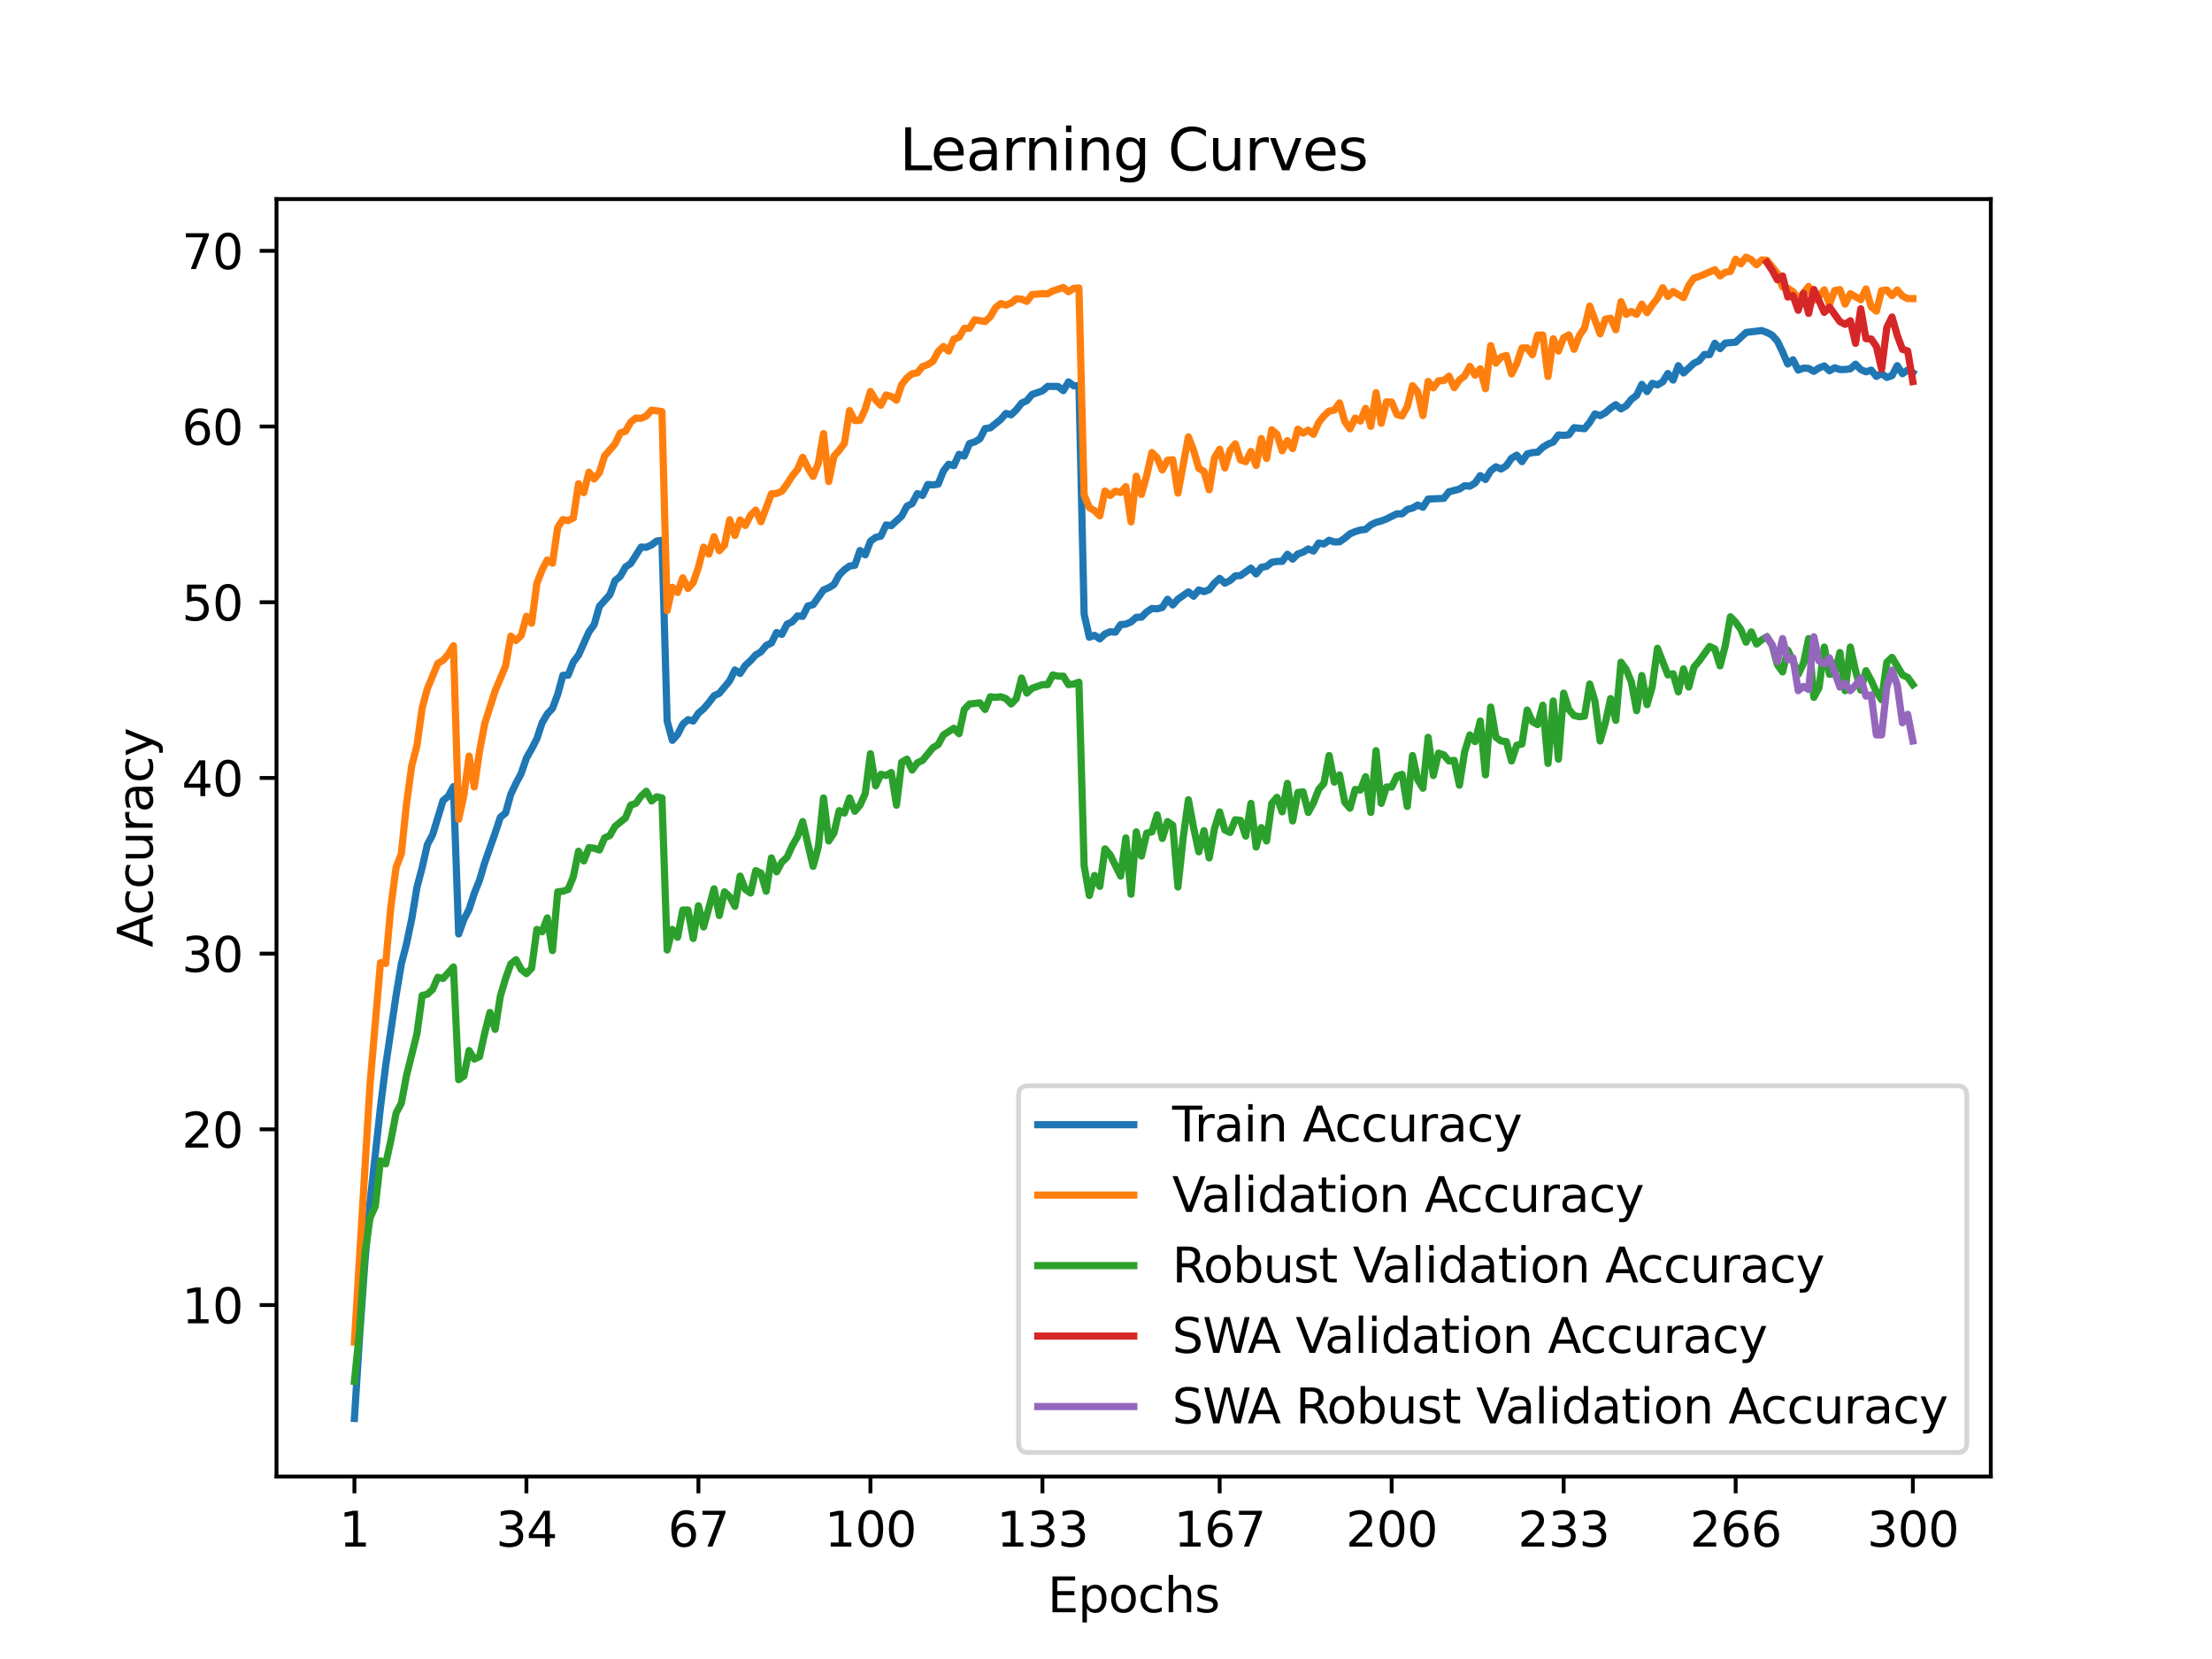 <?xml version="1.0" encoding="utf-8" standalone="no"?>
<!DOCTYPE svg PUBLIC "-//W3C//DTD SVG 1.1//EN"
  "http://www.w3.org/Graphics/SVG/1.1/DTD/svg11.dtd">
<svg xmlns:xlink="http://www.w3.org/1999/xlink" width="460.8pt" height="345.6pt" viewBox="0 0 460.8 345.6" xmlns="http://www.w3.org/2000/svg" version="1.1">
 <defs>
  <style type="text/css">*{stroke-linejoin: round; stroke-linecap: butt}</style>
 </defs>
 <g id="figure_1">
  <g id="patch_1">
   <path d="M 0 345.6 
L 460.8 345.6 
L 460.8 0 
L 0 0 
z
" style="fill: #ffffff"/>
  </g>
  <g id="axes_1">
   <g id="patch_2">
    <path d="M 57.6 307.584 
L 414.72 307.584 
L 414.72 41.472 
L 57.6 41.472 
z
" style="fill: #ffffff"/>
   </g>
   <g id="matplotlib.axis_1">
    <g id="xtick_1">
     <g id="line2d_1">
      <defs>
       <path id="m20c3980407" d="M 0 0 
L 0 3.5 
" style="stroke: #000000; stroke-width: 0.8"/>
      </defs>
      <g>
       <use xlink:href="#m20c3980407" x="73.833" y="307.584" style="stroke: #000000; stroke-width: 0.8"/>
      </g>
     </g>
     <g id="text_1">
      <!-- 1 -->
      <g transform="translate(70.651 322.182) scale(0.1 -0.1)">
       <defs>
        <path id="DejaVuSans-31" d="M 794 531 
L 1825 531 
L 1825 4091 
L 703 3866 
L 703 4441 
L 1819 4666 
L 2450 4666 
L 2450 531 
L 3481 531 
L 3481 0 
L 794 0 
L 794 531 
z
" transform="scale(0.016)"/>
       </defs>
       <use xlink:href="#DejaVuSans-31"/>
      </g>
     </g>
    </g>
    <g id="xtick_2">
     <g id="line2d_2">
      <g>
       <use xlink:href="#m20c3980407" x="109.664" y="307.584" style="stroke: #000000; stroke-width: 0.8"/>
      </g>
     </g>
     <g id="text_2">
      <!-- 34 -->
      <g transform="translate(103.302 322.182) scale(0.1 -0.1)">
       <defs>
        <path id="DejaVuSans-33" d="M 2597 2516 
Q 3050 2419 3304 2112 
Q 3559 1806 3559 1356 
Q 3559 666 3084 287 
Q 2609 -91 1734 -91 
Q 1441 -91 1130 -33 
Q 819 25 488 141 
L 488 750 
Q 750 597 1062 519 
Q 1375 441 1716 441 
Q 2309 441 2620 675 
Q 2931 909 2931 1356 
Q 2931 1769 2642 2001 
Q 2353 2234 1838 2234 
L 1294 2234 
L 1294 2753 
L 1863 2753 
Q 2328 2753 2575 2939 
Q 2822 3125 2822 3475 
Q 2822 3834 2567 4026 
Q 2313 4219 1838 4219 
Q 1578 4219 1281 4162 
Q 984 4106 628 3988 
L 628 4550 
Q 988 4650 1302 4700 
Q 1616 4750 1894 4750 
Q 2613 4750 3031 4423 
Q 3450 4097 3450 3541 
Q 3450 3153 3228 2886 
Q 3006 2619 2597 2516 
z
" transform="scale(0.016)"/>
        <path id="DejaVuSans-34" d="M 2419 4116 
L 825 1625 
L 2419 1625 
L 2419 4116 
z
M 2253 4666 
L 3047 4666 
L 3047 1625 
L 3713 1625 
L 3713 1100 
L 3047 1100 
L 3047 0 
L 2419 0 
L 2419 1100 
L 313 1100 
L 313 1709 
L 2253 4666 
z
" transform="scale(0.016)"/>
       </defs>
       <use xlink:href="#DejaVuSans-33"/>
       <use xlink:href="#DejaVuSans-34" x="63.623"/>
      </g>
     </g>
    </g>
    <g id="xtick_3">
     <g id="line2d_3">
      <g>
       <use xlink:href="#m20c3980407" x="145.496" y="307.584" style="stroke: #000000; stroke-width: 0.8"/>
      </g>
     </g>
     <g id="text_3">
      <!-- 67 -->
      <g transform="translate(139.133 322.182) scale(0.1 -0.1)">
       <defs>
        <path id="DejaVuSans-36" d="M 2113 2584 
Q 1688 2584 1439 2293 
Q 1191 2003 1191 1497 
Q 1191 994 1439 701 
Q 1688 409 2113 409 
Q 2538 409 2786 701 
Q 3034 994 3034 1497 
Q 3034 2003 2786 2293 
Q 2538 2584 2113 2584 
z
M 3366 4563 
L 3366 3988 
Q 3128 4100 2886 4159 
Q 2644 4219 2406 4219 
Q 1781 4219 1451 3797 
Q 1122 3375 1075 2522 
Q 1259 2794 1537 2939 
Q 1816 3084 2150 3084 
Q 2853 3084 3261 2657 
Q 3669 2231 3669 1497 
Q 3669 778 3244 343 
Q 2819 -91 2113 -91 
Q 1303 -91 875 529 
Q 447 1150 447 2328 
Q 447 3434 972 4092 
Q 1497 4750 2381 4750 
Q 2619 4750 2861 4703 
Q 3103 4656 3366 4563 
z
" transform="scale(0.016)"/>
        <path id="DejaVuSans-37" d="M 525 4666 
L 3525 4666 
L 3525 4397 
L 1831 0 
L 1172 0 
L 2766 4134 
L 525 4134 
L 525 4666 
z
" transform="scale(0.016)"/>
       </defs>
       <use xlink:href="#DejaVuSans-36"/>
       <use xlink:href="#DejaVuSans-37" x="63.623"/>
      </g>
     </g>
    </g>
    <g id="xtick_4">
     <g id="line2d_4">
      <g>
       <use xlink:href="#m20c3980407" x="181.327" y="307.584" style="stroke: #000000; stroke-width: 0.8"/>
      </g>
     </g>
     <g id="text_4">
      <!-- 100 -->
      <g transform="translate(171.783 322.182) scale(0.1 -0.1)">
       <defs>
        <path id="DejaVuSans-30" d="M 2034 4250 
Q 1547 4250 1301 3770 
Q 1056 3291 1056 2328 
Q 1056 1369 1301 889 
Q 1547 409 2034 409 
Q 2525 409 2770 889 
Q 3016 1369 3016 2328 
Q 3016 3291 2770 3770 
Q 2525 4250 2034 4250 
z
M 2034 4750 
Q 2819 4750 3233 4129 
Q 3647 3509 3647 2328 
Q 3647 1150 3233 529 
Q 2819 -91 2034 -91 
Q 1250 -91 836 529 
Q 422 1150 422 2328 
Q 422 3509 836 4129 
Q 1250 4750 2034 4750 
z
" transform="scale(0.016)"/>
       </defs>
       <use xlink:href="#DejaVuSans-31"/>
       <use xlink:href="#DejaVuSans-30" x="63.623"/>
       <use xlink:href="#DejaVuSans-30" x="127.246"/>
      </g>
     </g>
    </g>
    <g id="xtick_5">
     <g id="line2d_5">
      <g>
       <use xlink:href="#m20c3980407" x="217.158" y="307.584" style="stroke: #000000; stroke-width: 0.8"/>
      </g>
     </g>
     <g id="text_5">
      <!-- 133 -->
      <g transform="translate(207.615 322.182) scale(0.1 -0.1)">
       <use xlink:href="#DejaVuSans-31"/>
       <use xlink:href="#DejaVuSans-33" x="63.623"/>
       <use xlink:href="#DejaVuSans-33" x="127.246"/>
      </g>
     </g>
    </g>
    <g id="xtick_6">
     <g id="line2d_6">
      <g>
       <use xlink:href="#m20c3980407" x="254.076" y="307.584" style="stroke: #000000; stroke-width: 0.8"/>
      </g>
     </g>
     <g id="text_6">
      <!-- 167 -->
      <g transform="translate(244.532 322.182) scale(0.1 -0.1)">
       <use xlink:href="#DejaVuSans-31"/>
       <use xlink:href="#DejaVuSans-36" x="63.623"/>
       <use xlink:href="#DejaVuSans-37" x="127.246"/>
      </g>
     </g>
    </g>
    <g id="xtick_7">
     <g id="line2d_7">
      <g>
       <use xlink:href="#m20c3980407" x="289.907" y="307.584" style="stroke: #000000; stroke-width: 0.8"/>
      </g>
     </g>
     <g id="text_7">
      <!-- 200 -->
      <g transform="translate(280.363 322.182) scale(0.1 -0.1)">
       <defs>
        <path id="DejaVuSans-32" d="M 1228 531 
L 3431 531 
L 3431 0 
L 469 0 
L 469 531 
Q 828 903 1448 1529 
Q 2069 2156 2228 2338 
Q 2531 2678 2651 2914 
Q 2772 3150 2772 3378 
Q 2772 3750 2511 3984 
Q 2250 4219 1831 4219 
Q 1534 4219 1204 4116 
Q 875 4013 500 3803 
L 500 4441 
Q 881 4594 1212 4672 
Q 1544 4750 1819 4750 
Q 2544 4750 2975 4387 
Q 3406 4025 3406 3419 
Q 3406 3131 3298 2873 
Q 3191 2616 2906 2266 
Q 2828 2175 2409 1742 
Q 1991 1309 1228 531 
z
" transform="scale(0.016)"/>
       </defs>
       <use xlink:href="#DejaVuSans-32"/>
       <use xlink:href="#DejaVuSans-30" x="63.623"/>
       <use xlink:href="#DejaVuSans-30" x="127.246"/>
      </g>
     </g>
    </g>
    <g id="xtick_8">
     <g id="line2d_8">
      <g>
       <use xlink:href="#m20c3980407" x="325.739" y="307.584" style="stroke: #000000; stroke-width: 0.8"/>
      </g>
     </g>
     <g id="text_8">
      <!-- 233 -->
      <g transform="translate(316.195 322.182) scale(0.1 -0.1)">
       <use xlink:href="#DejaVuSans-32"/>
       <use xlink:href="#DejaVuSans-33" x="63.623"/>
       <use xlink:href="#DejaVuSans-33" x="127.246"/>
      </g>
     </g>
    </g>
    <g id="xtick_9">
     <g id="line2d_9">
      <g>
       <use xlink:href="#m20c3980407" x="361.57" y="307.584" style="stroke: #000000; stroke-width: 0.8"/>
      </g>
     </g>
     <g id="text_9">
      <!-- 266 -->
      <g transform="translate(352.026 322.182) scale(0.1 -0.1)">
       <use xlink:href="#DejaVuSans-32"/>
       <use xlink:href="#DejaVuSans-36" x="63.623"/>
       <use xlink:href="#DejaVuSans-36" x="127.246"/>
      </g>
     </g>
    </g>
    <g id="xtick_10">
     <g id="line2d_10">
      <g>
       <use xlink:href="#m20c3980407" x="398.487" y="307.584" style="stroke: #000000; stroke-width: 0.8"/>
      </g>
     </g>
     <g id="text_10">
      <!-- 300 -->
      <g transform="translate(388.944 322.182) scale(0.1 -0.1)">
       <use xlink:href="#DejaVuSans-33"/>
       <use xlink:href="#DejaVuSans-30" x="63.623"/>
       <use xlink:href="#DejaVuSans-30" x="127.246"/>
      </g>
     </g>
    </g>
    <g id="text_11">
     <!-- Epochs -->
     <g transform="translate(218.244 335.861) scale(0.1 -0.1)">
      <defs>
       <path id="DejaVuSans-45" d="M 628 4666 
L 3578 4666 
L 3578 4134 
L 1259 4134 
L 1259 2753 
L 3481 2753 
L 3481 2222 
L 1259 2222 
L 1259 531 
L 3634 531 
L 3634 0 
L 628 0 
L 628 4666 
z
" transform="scale(0.016)"/>
       <path id="DejaVuSans-70" d="M 1159 525 
L 1159 -1331 
L 581 -1331 
L 581 3500 
L 1159 3500 
L 1159 2969 
Q 1341 3281 1617 3432 
Q 1894 3584 2278 3584 
Q 2916 3584 3314 3078 
Q 3713 2572 3713 1747 
Q 3713 922 3314 415 
Q 2916 -91 2278 -91 
Q 1894 -91 1617 61 
Q 1341 213 1159 525 
z
M 3116 1747 
Q 3116 2381 2855 2742 
Q 2594 3103 2138 3103 
Q 1681 3103 1420 2742 
Q 1159 2381 1159 1747 
Q 1159 1113 1420 752 
Q 1681 391 2138 391 
Q 2594 391 2855 752 
Q 3116 1113 3116 1747 
z
" transform="scale(0.016)"/>
       <path id="DejaVuSans-6f" d="M 1959 3097 
Q 1497 3097 1228 2736 
Q 959 2375 959 1747 
Q 959 1119 1226 758 
Q 1494 397 1959 397 
Q 2419 397 2687 759 
Q 2956 1122 2956 1747 
Q 2956 2369 2687 2733 
Q 2419 3097 1959 3097 
z
M 1959 3584 
Q 2709 3584 3137 3096 
Q 3566 2609 3566 1747 
Q 3566 888 3137 398 
Q 2709 -91 1959 -91 
Q 1206 -91 779 398 
Q 353 888 353 1747 
Q 353 2609 779 3096 
Q 1206 3584 1959 3584 
z
" transform="scale(0.016)"/>
       <path id="DejaVuSans-63" d="M 3122 3366 
L 3122 2828 
Q 2878 2963 2633 3030 
Q 2388 3097 2138 3097 
Q 1578 3097 1268 2742 
Q 959 2388 959 1747 
Q 959 1106 1268 751 
Q 1578 397 2138 397 
Q 2388 397 2633 464 
Q 2878 531 3122 666 
L 3122 134 
Q 2881 22 2623 -34 
Q 2366 -91 2075 -91 
Q 1284 -91 818 406 
Q 353 903 353 1747 
Q 353 2603 823 3093 
Q 1294 3584 2113 3584 
Q 2378 3584 2631 3529 
Q 2884 3475 3122 3366 
z
" transform="scale(0.016)"/>
       <path id="DejaVuSans-68" d="M 3513 2113 
L 3513 0 
L 2938 0 
L 2938 2094 
Q 2938 2591 2744 2837 
Q 2550 3084 2163 3084 
Q 1697 3084 1428 2787 
Q 1159 2491 1159 1978 
L 1159 0 
L 581 0 
L 581 4863 
L 1159 4863 
L 1159 2956 
Q 1366 3272 1645 3428 
Q 1925 3584 2291 3584 
Q 2894 3584 3203 3211 
Q 3513 2838 3513 2113 
z
" transform="scale(0.016)"/>
       <path id="DejaVuSans-73" d="M 2834 3397 
L 2834 2853 
Q 2591 2978 2328 3040 
Q 2066 3103 1784 3103 
Q 1356 3103 1142 2972 
Q 928 2841 928 2578 
Q 928 2378 1081 2264 
Q 1234 2150 1697 2047 
L 1894 2003 
Q 2506 1872 2764 1633 
Q 3022 1394 3022 966 
Q 3022 478 2636 193 
Q 2250 -91 1575 -91 
Q 1294 -91 989 -36 
Q 684 19 347 128 
L 347 722 
Q 666 556 975 473 
Q 1284 391 1588 391 
Q 1994 391 2212 530 
Q 2431 669 2431 922 
Q 2431 1156 2273 1281 
Q 2116 1406 1581 1522 
L 1381 1569 
Q 847 1681 609 1914 
Q 372 2147 372 2553 
Q 372 3047 722 3315 
Q 1072 3584 1716 3584 
Q 2034 3584 2315 3537 
Q 2597 3491 2834 3397 
z
" transform="scale(0.016)"/>
      </defs>
      <use xlink:href="#DejaVuSans-45"/>
      <use xlink:href="#DejaVuSans-70" x="63.184"/>
      <use xlink:href="#DejaVuSans-6f" x="126.66"/>
      <use xlink:href="#DejaVuSans-63" x="187.842"/>
      <use xlink:href="#DejaVuSans-68" x="242.822"/>
      <use xlink:href="#DejaVuSans-73" x="306.201"/>
     </g>
    </g>
   </g>
   <g id="matplotlib.axis_2">
    <g id="ytick_1">
     <g id="line2d_11">
      <defs>
       <path id="m4e63635c1d" d="M 0 0 
L -3.5 0 
" style="stroke: #000000; stroke-width: 0.8"/>
      </defs>
      <g>
       <use xlink:href="#m4e63635c1d" x="57.6" y="271.866" style="stroke: #000000; stroke-width: 0.8"/>
      </g>
     </g>
     <g id="text_12">
      <!-- 10 -->
      <g transform="translate(37.875 275.665) scale(0.1 -0.1)">
       <use xlink:href="#DejaVuSans-31"/>
       <use xlink:href="#DejaVuSans-30" x="63.623"/>
      </g>
     </g>
    </g>
    <g id="ytick_2">
     <g id="line2d_12">
      <g>
       <use xlink:href="#m4e63635c1d" x="57.6" y="235.263" style="stroke: #000000; stroke-width: 0.8"/>
      </g>
     </g>
     <g id="text_13">
      <!-- 20 -->
      <g transform="translate(37.875 239.062) scale(0.1 -0.1)">
       <use xlink:href="#DejaVuSans-32"/>
       <use xlink:href="#DejaVuSans-30" x="63.623"/>
      </g>
     </g>
    </g>
    <g id="ytick_3">
     <g id="line2d_13">
      <g>
       <use xlink:href="#m4e63635c1d" x="57.6" y="198.661" style="stroke: #000000; stroke-width: 0.8"/>
      </g>
     </g>
     <g id="text_14">
      <!-- 30 -->
      <g transform="translate(37.875 202.46) scale(0.1 -0.1)">
       <use xlink:href="#DejaVuSans-33"/>
       <use xlink:href="#DejaVuSans-30" x="63.623"/>
      </g>
     </g>
    </g>
    <g id="ytick_4">
     <g id="line2d_14">
      <g>
       <use xlink:href="#m4e63635c1d" x="57.6" y="162.058" style="stroke: #000000; stroke-width: 0.8"/>
      </g>
     </g>
     <g id="text_15">
      <!-- 40 -->
      <g transform="translate(37.875 165.857) scale(0.1 -0.1)">
       <use xlink:href="#DejaVuSans-34"/>
       <use xlink:href="#DejaVuSans-30" x="63.623"/>
      </g>
     </g>
    </g>
    <g id="ytick_5">
     <g id="line2d_15">
      <g>
       <use xlink:href="#m4e63635c1d" x="57.6" y="125.455" style="stroke: #000000; stroke-width: 0.8"/>
      </g>
     </g>
     <g id="text_16">
      <!-- 50 -->
      <g transform="translate(37.875 129.255) scale(0.1 -0.1)">
       <defs>
        <path id="DejaVuSans-35" d="M 691 4666 
L 3169 4666 
L 3169 4134 
L 1269 4134 
L 1269 2991 
Q 1406 3038 1543 3061 
Q 1681 3084 1819 3084 
Q 2600 3084 3056 2656 
Q 3513 2228 3513 1497 
Q 3513 744 3044 326 
Q 2575 -91 1722 -91 
Q 1428 -91 1123 -41 
Q 819 9 494 109 
L 494 744 
Q 775 591 1075 516 
Q 1375 441 1709 441 
Q 2250 441 2565 725 
Q 2881 1009 2881 1497 
Q 2881 1984 2565 2268 
Q 2250 2553 1709 2553 
Q 1456 2553 1204 2497 
Q 953 2441 691 2322 
L 691 4666 
z
" transform="scale(0.016)"/>
       </defs>
       <use xlink:href="#DejaVuSans-35"/>
       <use xlink:href="#DejaVuSans-30" x="63.623"/>
      </g>
     </g>
    </g>
    <g id="ytick_6">
     <g id="line2d_16">
      <g>
       <use xlink:href="#m4e63635c1d" x="57.6" y="88.853" style="stroke: #000000; stroke-width: 0.8"/>
      </g>
     </g>
     <g id="text_17">
      <!-- 60 -->
      <g transform="translate(37.875 92.652) scale(0.1 -0.1)">
       <use xlink:href="#DejaVuSans-36"/>
       <use xlink:href="#DejaVuSans-30" x="63.623"/>
      </g>
     </g>
    </g>
    <g id="ytick_7">
     <g id="line2d_17">
      <g>
       <use xlink:href="#m4e63635c1d" x="57.6" y="52.25" style="stroke: #000000; stroke-width: 0.8"/>
      </g>
     </g>
     <g id="text_18">
      <!-- 70 -->
      <g transform="translate(37.875 56.05) scale(0.1 -0.1)">
       <use xlink:href="#DejaVuSans-37"/>
       <use xlink:href="#DejaVuSans-30" x="63.623"/>
      </g>
     </g>
    </g>
    <g id="text_19">
     <!-- Accuracy -->
     <g transform="translate(31.795 197.356) rotate(-90) scale(0.1 -0.1)">
      <defs>
       <path id="DejaVuSans-41" d="M 2188 4044 
L 1331 1722 
L 3047 1722 
L 2188 4044 
z
M 1831 4666 
L 2547 4666 
L 4325 0 
L 3669 0 
L 3244 1197 
L 1141 1197 
L 716 0 
L 50 0 
L 1831 4666 
z
" transform="scale(0.016)"/>
       <path id="DejaVuSans-75" d="M 544 1381 
L 544 3500 
L 1119 3500 
L 1119 1403 
Q 1119 906 1312 657 
Q 1506 409 1894 409 
Q 2359 409 2629 706 
Q 2900 1003 2900 1516 
L 2900 3500 
L 3475 3500 
L 3475 0 
L 2900 0 
L 2900 538 
Q 2691 219 2414 64 
Q 2138 -91 1772 -91 
Q 1169 -91 856 284 
Q 544 659 544 1381 
z
M 1991 3584 
L 1991 3584 
z
" transform="scale(0.016)"/>
       <path id="DejaVuSans-72" d="M 2631 2963 
Q 2534 3019 2420 3045 
Q 2306 3072 2169 3072 
Q 1681 3072 1420 2755 
Q 1159 2438 1159 1844 
L 1159 0 
L 581 0 
L 581 3500 
L 1159 3500 
L 1159 2956 
Q 1341 3275 1631 3429 
Q 1922 3584 2338 3584 
Q 2397 3584 2469 3576 
Q 2541 3569 2628 3553 
L 2631 2963 
z
" transform="scale(0.016)"/>
       <path id="DejaVuSans-61" d="M 2194 1759 
Q 1497 1759 1228 1600 
Q 959 1441 959 1056 
Q 959 750 1161 570 
Q 1363 391 1709 391 
Q 2188 391 2477 730 
Q 2766 1069 2766 1631 
L 2766 1759 
L 2194 1759 
z
M 3341 1997 
L 3341 0 
L 2766 0 
L 2766 531 
Q 2569 213 2275 61 
Q 1981 -91 1556 -91 
Q 1019 -91 701 211 
Q 384 513 384 1019 
Q 384 1609 779 1909 
Q 1175 2209 1959 2209 
L 2766 2209 
L 2766 2266 
Q 2766 2663 2505 2880 
Q 2244 3097 1772 3097 
Q 1472 3097 1187 3025 
Q 903 2953 641 2809 
L 641 3341 
Q 956 3463 1253 3523 
Q 1550 3584 1831 3584 
Q 2591 3584 2966 3190 
Q 3341 2797 3341 1997 
z
" transform="scale(0.016)"/>
       <path id="DejaVuSans-79" d="M 2059 -325 
Q 1816 -950 1584 -1140 
Q 1353 -1331 966 -1331 
L 506 -1331 
L 506 -850 
L 844 -850 
Q 1081 -850 1212 -737 
Q 1344 -625 1503 -206 
L 1606 56 
L 191 3500 
L 800 3500 
L 1894 763 
L 2988 3500 
L 3597 3500 
L 2059 -325 
z
" transform="scale(0.016)"/>
      </defs>
      <use xlink:href="#DejaVuSans-41"/>
      <use xlink:href="#DejaVuSans-63" x="66.658"/>
      <use xlink:href="#DejaVuSans-63" x="121.639"/>
      <use xlink:href="#DejaVuSans-75" x="176.619"/>
      <use xlink:href="#DejaVuSans-72" x="239.998"/>
      <use xlink:href="#DejaVuSans-61" x="281.111"/>
      <use xlink:href="#DejaVuSans-63" x="342.391"/>
      <use xlink:href="#DejaVuSans-79" x="397.371"/>
     </g>
    </g>
   </g>
   <g id="line2d_18">
    <path d="M 73.833 295.488 
L 74.919 278.271 
L 76.004 263.026 
L 77.09 250.485 
L 79.262 230.637 
L 80.348 221.958 
L 82.519 207.322 
L 83.605 200.82 
L 84.691 196.583 
L 85.777 191.395 
L 86.862 184.816 
L 87.948 180.721 
L 89.034 175.939 
L 90.12 173.899 
L 92.291 166.771 
L 93.377 165.892 
L 94.463 163.861 
L 95.549 194.561 
L 96.635 191.537 
L 97.72 189.446 
L 98.806 186.06 
L 99.892 183.374 
L 100.978 179.696 
L 103.149 173.524 
L 104.235 170.252 
L 105.321 169.365 
L 106.407 165.471 
L 107.493 163.165 
L 108.578 161.125 
L 109.664 157.917 
L 110.75 156.023 
L 111.836 153.9 
L 112.922 150.597 
L 114.007 148.735 
L 115.093 147.577 
L 116.179 144.653 
L 117.265 140.673 
L 118.351 140.659 
L 119.436 137.914 
L 120.522 136.459 
L 122.694 131.623 
L 123.78 130.122 
L 124.865 126.32 
L 127.037 123.895 
L 128.123 120.949 
L 129.209 120.066 
L 130.294 118.121 
L 131.38 117.394 
L 133.552 113.967 
L 134.638 114.008 
L 135.723 113.523 
L 136.809 112.709 
L 137.895 112.562 
L 138.981 150.217 
L 140.067 154.23 
L 141.152 153.008 
L 142.238 150.867 
L 143.324 149.924 
L 144.41 150.203 
L 145.496 148.565 
L 146.581 147.646 
L 147.667 146.378 
L 148.753 144.933 
L 149.839 144.429 
L 152.01 141.808 
L 153.096 139.566 
L 154.182 140.293 
L 155.268 138.623 
L 156.354 137.621 
L 157.439 136.432 
L 158.525 135.782 
L 159.611 134.46 
L 160.697 133.947 
L 161.783 131.774 
L 162.868 132.158 
L 163.954 130.022 
L 165.04 129.532 
L 166.126 128.31 
L 167.212 128.402 
L 168.297 126.229 
L 169.383 125.959 
L 171.555 122.902 
L 172.641 122.436 
L 173.726 121.772 
L 174.812 119.796 
L 175.898 118.698 
L 176.984 117.915 
L 178.07 117.769 
L 179.155 114.681 
L 180.241 115.591 
L 181.327 112.763 
L 182.413 111.944 
L 183.499 111.688 
L 184.584 109.355 
L 185.67 109.497 
L 187.842 107.497 
L 188.928 105.448 
L 190.013 104.908 
L 191.099 102.83 
L 192.185 103.206 
L 193.271 100.927 
L 194.357 101.014 
L 195.442 100.854 
L 196.528 98.113 
L 197.614 96.704 
L 198.7 97.002 
L 199.786 94.636 
L 200.871 95.007 
L 201.957 92.399 
L 203.043 92.06 
L 204.129 91.406 
L 205.215 89.283 
L 206.3 89.127 
L 208.472 87.38 
L 209.558 86.126 
L 210.644 86.414 
L 211.729 85.362 
L 212.815 83.98 
L 213.901 83.472 
L 214.987 82.182 
L 217.158 81.418 
L 218.244 80.485 
L 220.416 80.507 
L 221.502 81.377 
L 222.587 79.556 
L 223.673 80.37 
L 224.759 80.306 
L 225.845 127.954 
L 226.931 132.748 
L 228.016 132.35 
L 229.102 133.092 
L 230.188 132.067 
L 231.274 131.605 
L 232.36 131.696 
L 233.445 130.127 
L 234.531 130.022 
L 235.617 129.559 
L 236.703 128.594 
L 237.789 128.571 
L 238.875 127.482 
L 239.96 126.755 
L 241.046 126.833 
L 242.132 126.54 
L 243.218 124.833 
L 244.304 126.014 
L 245.389 124.819 
L 247.561 123.291 
L 248.647 124.202 
L 249.733 122.898 
L 250.818 123.241 
L 251.904 122.838 
L 252.99 121.466 
L 254.076 120.482 
L 255.162 121.484 
L 256.247 120.935 
L 257.333 119.96 
L 258.419 119.901 
L 260.591 118.359 
L 261.676 119.558 
L 262.762 118.185 
L 263.848 117.988 
L 264.934 117.137 
L 266.02 116.95 
L 267.105 116.95 
L 268.191 115.463 
L 269.277 116.479 
L 270.363 115.408 
L 271.449 115.037 
L 272.534 114.351 
L 273.62 114.795 
L 274.706 113.116 
L 275.792 113.317 
L 276.878 112.544 
L 277.963 112.901 
L 279.049 112.869 
L 280.135 112.128 
L 281.221 111.208 
L 282.307 110.741 
L 283.392 110.421 
L 284.478 110.279 
L 285.564 109.346 
L 286.65 108.824 
L 287.736 108.536 
L 288.821 108.11 
L 290.993 107.04 
L 292.079 107.04 
L 293.165 106.125 
L 294.25 105.841 
L 295.336 105.21 
L 296.422 105.672 
L 297.508 103.956 
L 300.765 103.823 
L 301.851 102.446 
L 304.023 101.883 
L 305.108 101.183 
L 306.194 101.284 
L 307.28 100.634 
L 308.366 99.074 
L 309.452 99.884 
L 310.537 98.077 
L 311.623 97.235 
L 312.709 97.706 
L 313.795 97.015 
L 314.881 95.46 
L 315.966 94.819 
L 317.052 96.169 
L 318.138 94.567 
L 319.224 94.279 
L 320.31 94.211 
L 321.395 93.186 
L 322.481 92.513 
L 323.567 92.083 
L 324.653 90.61 
L 325.739 90.692 
L 326.824 90.573 
L 327.91 89.095 
L 330.082 89.315 
L 331.168 87.979 
L 332.253 86.236 
L 333.339 86.588 
L 334.425 85.989 
L 335.511 85.028 
L 336.597 84.3 
L 337.682 85.188 
L 338.768 84.538 
L 339.854 83.179 
L 340.94 82.365 
L 342.026 80.077 
L 343.111 81.574 
L 344.197 79.862 
L 345.283 80.187 
L 346.369 79.551 
L 347.455 77.799 
L 348.54 79.176 
L 349.626 76.184 
L 350.712 77.694 
L 352.884 75.667 
L 353.969 75.154 
L 355.055 73.837 
L 356.141 73.882 
L 357.227 71.508 
L 358.313 72.633 
L 359.398 71.476 
L 361.57 71.279 
L 363.742 69.257 
L 366.999 68.859 
L 368.085 69.261 
L 369.171 69.829 
L 370.256 71.059 
L 371.342 73.315 
L 372.428 75.827 
L 373.514 74.953 
L 374.6 77.099 
L 375.685 76.687 
L 376.771 76.751 
L 377.857 77.36 
L 378.943 76.646 
L 380.029 76.234 
L 381.114 77.245 
L 382.2 76.605 
L 383.286 76.984 
L 384.372 76.975 
L 385.458 76.833 
L 386.543 75.864 
L 387.629 76.98 
L 388.715 77.46 
L 389.801 77.099 
L 390.887 78.412 
L 391.972 77.817 
L 393.058 78.622 
L 394.144 78.247 
L 395.23 76.179 
L 396.316 77.849 
L 397.401 77.081 
L 398.487 77.675 
L 398.487 77.675 
" clip-path="url(#p92ce5efed3)" style="fill: none; stroke: #1f77b4; stroke-width: 1.5; stroke-linecap: square"/>
   </g>
   <g id="line2d_19">
    <path d="M 73.833 279.57 
L 77.09 225.801 
L 79.262 200.546 
L 80.348 200.71 
L 81.433 188.814 
L 82.519 180.67 
L 83.605 177.834 
L 84.691 167.384 
L 85.777 159.496 
L 86.862 155.305 
L 87.948 147.472 
L 89.034 143.446 
L 91.206 138.193 
L 92.291 137.571 
L 93.377 136.308 
L 94.463 134.515 
L 95.549 170.678 
L 96.635 165.7 
L 97.72 157.501 
L 98.806 163.925 
L 99.892 156.531 
L 100.978 150.748 
L 103.149 143.903 
L 105.321 138.742 
L 106.407 132.52 
L 107.493 133.435 
L 108.578 132.373 
L 109.664 128.402 
L 110.75 129.829 
L 111.836 121.539 
L 112.922 118.739 
L 114.007 116.653 
L 115.093 117.33 
L 116.179 109.863 
L 117.265 108.234 
L 118.351 108.454 
L 119.436 107.904 
L 120.522 100.767 
L 121.608 102.634 
L 122.694 98.351 
L 123.78 99.779 
L 124.865 98.443 
L 125.951 94.984 
L 128.123 92.477 
L 129.209 90.207 
L 130.294 89.841 
L 131.38 87.956 
L 132.466 87.078 
L 133.552 87.151 
L 134.638 86.657 
L 135.723 85.431 
L 137.895 85.742 
L 138.981 127.212 
L 140.067 122.344 
L 141.152 123.424 
L 142.238 120.368 
L 143.324 122.6 
L 144.41 121.356 
L 145.496 118.208 
L 146.581 113.981 
L 147.667 115.426 
L 148.753 111.803 
L 149.839 114.731 
L 150.925 113.578 
L 152.01 108.271 
L 153.096 111.546 
L 154.182 108.307 
L 155.268 109.46 
L 156.354 107.337 
L 157.439 106.257 
L 158.525 108.691 
L 160.697 102.872 
L 161.783 102.798 
L 162.868 102.341 
L 163.954 100.858 
L 165.04 99.138 
L 166.126 97.802 
L 167.212 95.258 
L 168.297 97.473 
L 169.383 99.248 
L 170.469 96.521 
L 171.555 90.317 
L 172.641 100.309 
L 173.726 95.057 
L 174.812 93.813 
L 175.898 92.367 
L 176.984 85.522 
L 178.07 87.608 
L 179.155 87.572 
L 180.241 85.211 
L 181.327 81.551 
L 182.413 83.326 
L 183.499 84.424 
L 184.584 82.283 
L 185.67 82.594 
L 186.756 83.362 
L 187.842 80.105 
L 188.928 78.732 
L 190.013 77.854 
L 191.099 77.671 
L 192.185 76.353 
L 193.271 75.969 
L 194.357 75.255 
L 195.442 73.224 
L 196.528 72.18 
L 197.614 73.15 
L 198.7 70.643 
L 199.786 70.259 
L 200.871 68.41 
L 201.957 68.374 
L 203.043 66.617 
L 205.215 66.983 
L 206.3 65.976 
L 207.386 64.091 
L 208.472 63.231 
L 209.558 63.56 
L 210.644 63.121 
L 211.729 62.243 
L 212.815 62.316 
L 213.901 62.792 
L 214.987 61.364 
L 217.158 61.181 
L 218.244 61.2 
L 219.33 60.614 
L 221.502 59.882 
L 222.587 60.779 
L 223.673 60.065 
L 224.759 59.992 
L 225.845 103.11 
L 226.931 105.745 
L 228.016 106.404 
L 229.102 107.465 
L 230.188 102.286 
L 231.274 103.219 
L 232.36 102.304 
L 233.445 102.597 
L 234.531 101.371 
L 235.617 108.728 
L 236.703 99.211 
L 237.789 103 
L 238.875 99.083 
L 239.96 94.27 
L 241.046 95.35 
L 242.132 97.894 
L 243.218 95.881 
L 244.304 95.771 
L 245.389 102.725 
L 247.561 91.012 
L 248.647 93.794 
L 249.733 97.564 
L 250.818 98.205 
L 251.904 102.03 
L 252.99 95.386 
L 254.076 93.593 
L 255.162 97.491 
L 256.247 93.776 
L 257.333 92.458 
L 258.419 95.807 
L 259.505 96.173 
L 260.591 94.05 
L 261.676 96.979 
L 262.762 91.36 
L 263.848 95.515 
L 264.934 89.53 
L 266.02 90.463 
L 267.105 93.904 
L 268.191 91.799 
L 269.277 93.465 
L 270.363 89.402 
L 271.449 90.225 
L 272.534 89.603 
L 273.62 90.482 
L 274.706 88.011 
L 275.792 86.657 
L 276.878 85.632 
L 277.963 85.449 
L 279.049 83.93 
L 280.135 87.791 
L 281.221 89.329 
L 282.307 87.096 
L 283.392 87.718 
L 284.478 85.064 
L 285.564 88.816 
L 286.65 81.825 
L 287.736 88.176 
L 288.821 83.71 
L 289.907 83.747 
L 290.993 86.346 
L 292.079 86.657 
L 293.165 84.698 
L 294.25 80.324 
L 295.336 81.624 
L 296.422 86.565 
L 297.508 79.446 
L 298.594 80.8 
L 299.679 79.318 
L 300.765 79.281 
L 301.851 78.366 
L 302.937 80.764 
L 304.023 79.171 
L 305.108 78.33 
L 306.194 76.316 
L 307.28 78.147 
L 308.366 76.829 
L 309.452 80.983 
L 310.537 71.997 
L 311.623 75.658 
L 312.709 74.395 
L 313.795 74.047 
L 314.881 77.909 
L 315.966 75.749 
L 317.052 72.492 
L 318.138 72.473 
L 319.224 73.901 
L 320.31 69.82 
L 321.395 69.801 
L 322.481 78.439 
L 323.567 70.57 
L 324.653 73.132 
L 325.739 70.35 
L 326.824 69.765 
L 327.91 72.766 
L 328.996 69.929 
L 330.082 68.374 
L 331.168 63.762 
L 333.339 69.545 
L 334.425 66.489 
L 335.511 66.287 
L 336.597 68.703 
L 337.682 62.847 
L 338.768 65.482 
L 339.854 64.878 
L 340.94 65.482 
L 342.026 63.359 
L 343.111 65.134 
L 344.197 63.506 
L 345.283 62.151 
L 346.369 59.937 
L 347.455 61.749 
L 348.54 60.724 
L 350.712 62.005 
L 351.798 59.461 
L 352.884 57.924 
L 353.969 57.594 
L 357.227 56.185 
L 358.313 57.484 
L 359.398 56.698 
L 360.484 56.551 
L 361.57 54.007 
L 362.656 54.959 
L 363.742 53.568 
L 364.827 54.099 
L 365.913 55.16 
L 366.999 54.154 
L 368.085 54.227 
L 370.256 56.935 
L 371.342 59.772 
L 372.428 60.065 
L 373.514 60.742 
L 374.6 62.298 
L 375.685 61.09 
L 376.771 59.662 
L 377.857 62.536 
L 378.943 61.749 
L 380.029 60.376 
L 381.114 63.396 
L 382.2 60.522 
L 383.286 60.339 
L 384.372 63.359 
L 385.458 61.181 
L 387.629 62.444 
L 388.715 60.193 
L 389.801 63.908 
L 390.887 64.823 
L 391.972 60.541 
L 393.058 60.413 
L 394.144 61.584 
L 395.23 60.413 
L 396.316 61.657 
L 397.401 62.206 
L 398.487 62.206 
L 398.487 62.206 
" clip-path="url(#p92ce5efed3)" style="fill: none; stroke: #ff7f0e; stroke-width: 1.5; stroke-linecap: square"/>
   </g>
   <g id="line2d_20">
    <path d="M 73.833 287.769 
L 74.919 277.04 
L 76.004 261.264 
L 77.09 253.691 
L 78.176 251.292 
L 79.262 241.826 
L 80.348 242.457 
L 81.433 237.535 
L 82.519 231.855 
L 83.605 229.836 
L 84.691 224.03 
L 86.862 215.321 
L 87.948 207.369 
L 89.034 207.117 
L 90.12 206.107 
L 91.206 203.583 
L 92.291 203.835 
L 94.463 201.437 
L 95.549 224.913 
L 96.635 224.156 
L 97.72 218.855 
L 98.806 220.622 
L 99.892 220.117 
L 100.978 215.195 
L 102.064 210.903 
L 103.149 214.437 
L 104.235 207.496 
L 105.321 203.835 
L 106.407 200.806 
L 107.493 199.923 
L 108.578 201.942 
L 109.664 202.826 
L 110.75 201.69 
L 111.836 193.612 
L 112.922 194.117 
L 114.007 191.214 
L 115.093 198.029 
L 116.179 185.787 
L 117.265 185.66 
L 118.351 185.282 
L 119.436 182.631 
L 120.522 177.33 
L 121.608 179.35 
L 122.694 176.573 
L 123.78 176.699 
L 124.865 177.078 
L 125.951 174.553 
L 127.037 174.048 
L 128.123 172.155 
L 130.294 170.388 
L 131.38 167.738 
L 132.466 167.359 
L 133.552 165.844 
L 134.638 164.835 
L 135.723 166.854 
L 136.809 165.971 
L 137.895 166.223 
L 138.981 197.903 
L 140.067 193.612 
L 141.152 195.253 
L 142.238 189.573 
L 143.324 189.573 
L 144.41 195.505 
L 145.496 188.689 
L 146.581 193.107 
L 148.753 185.155 
L 149.839 190.709 
L 150.925 185.787 
L 152.01 186.796 
L 153.096 188.816 
L 154.182 182.505 
L 155.268 185.282 
L 156.354 186.039 
L 157.439 181.369 
L 158.525 181.874 
L 159.611 185.66 
L 160.697 178.718 
L 161.783 181.621 
L 162.868 179.602 
L 163.954 178.592 
L 165.04 176.194 
L 166.126 174.301 
L 167.212 171.145 
L 169.383 180.485 
L 170.469 176.447 
L 171.555 166.223 
L 172.641 175.184 
L 173.726 173.544 
L 174.812 168.874 
L 175.898 169.378 
L 176.984 166.223 
L 178.07 169 
L 179.155 167.738 
L 180.241 165.34 
L 181.327 157.009 
L 182.413 163.699 
L 183.499 161.301 
L 184.584 161.553 
L 185.67 160.922 
L 186.756 167.738 
L 187.842 158.776 
L 188.928 158.145 
L 190.013 160.417 
L 191.099 158.903 
L 192.185 158.398 
L 194.357 155.747 
L 195.442 155.116 
L 196.528 153.097 
L 198.7 151.708 
L 199.786 152.844 
L 200.871 147.796 
L 201.957 146.66 
L 204.129 146.407 
L 205.215 147.796 
L 206.3 145.145 
L 207.386 145.271 
L 208.472 145.145 
L 209.558 145.524 
L 210.644 146.66 
L 211.729 145.524 
L 212.815 141.232 
L 213.901 144.388 
L 214.987 143.378 
L 217.158 142.621 
L 218.244 142.621 
L 219.33 140.601 
L 220.416 140.854 
L 221.502 140.854 
L 222.587 142.621 
L 223.673 142.495 
L 224.759 142.116 
L 225.845 180.359 
L 226.931 186.544 
L 228.016 182.379 
L 229.102 184.651 
L 230.188 176.825 
L 231.274 178.087 
L 233.445 182.505 
L 234.531 174.553 
L 235.617 186.291 
L 236.703 173.291 
L 237.789 178.34 
L 238.875 173.544 
L 239.96 173.291 
L 241.046 169.757 
L 242.132 174.68 
L 243.218 171.145 
L 244.304 171.903 
L 245.389 184.777 
L 246.475 174.553 
L 247.561 166.602 
L 248.647 172.408 
L 249.733 177.456 
L 250.818 173.039 
L 251.904 178.718 
L 252.99 172.66 
L 254.076 169.126 
L 255.162 172.913 
L 256.247 173.417 
L 257.333 170.767 
L 258.419 170.893 
L 259.505 174.175 
L 260.591 167.359 
L 261.676 176.447 
L 262.762 172.408 
L 263.848 175.184 
L 264.934 167.359 
L 266.02 166.097 
L 267.105 169.126 
L 268.191 163.194 
L 269.277 171.019 
L 270.363 165.087 
L 271.449 164.961 
L 272.534 169.252 
L 273.62 167.233 
L 274.706 164.456 
L 275.792 163.194 
L 276.878 157.388 
L 277.963 162.941 
L 279.049 161.427 
L 280.135 167.107 
L 281.221 168.369 
L 282.307 164.456 
L 283.392 164.582 
L 284.478 161.806 
L 285.564 169.252 
L 286.65 156.378 
L 287.736 167.359 
L 288.821 163.951 
L 289.907 163.951 
L 290.993 161.679 
L 292.079 161.301 
L 293.165 167.99 
L 294.25 157.388 
L 295.336 162.437 
L 296.422 164.204 
L 297.508 153.602 
L 298.594 161.553 
L 299.679 156.883 
L 300.765 157.262 
L 301.851 158.524 
L 302.937 158.398 
L 304.023 163.573 
L 305.108 156.631 
L 306.194 153.097 
L 307.28 154.485 
L 308.366 150.194 
L 309.452 161.427 
L 310.537 147.291 
L 311.623 153.602 
L 312.709 154.359 
L 313.795 154.485 
L 314.881 158.524 
L 315.966 155.242 
L 317.052 154.99 
L 318.138 147.922 
L 319.224 150.32 
L 320.31 150.951 
L 321.395 146.912 
L 322.481 159.029 
L 323.567 146.029 
L 324.653 158.145 
L 325.739 144.388 
L 326.824 147.796 
L 327.91 149.058 
L 328.996 149.31 
L 330.082 149.184 
L 331.168 142.495 
L 332.253 146.029 
L 333.339 154.359 
L 334.425 150.572 
L 335.511 145.524 
L 336.597 150.067 
L 337.682 137.951 
L 338.768 139.465 
L 339.854 142.116 
L 340.94 148.048 
L 342.026 140.728 
L 343.111 146.786 
L 344.197 142.999 
L 345.283 135.048 
L 347.455 140.601 
L 348.54 140.349 
L 349.626 144.135 
L 350.712 139.339 
L 351.798 143.126 
L 352.884 138.96 
L 353.969 137.698 
L 356.141 134.669 
L 357.227 135.174 
L 358.313 138.708 
L 359.398 134.543 
L 360.484 128.485 
L 361.57 129.621 
L 362.656 131.135 
L 363.742 133.786 
L 364.827 131.64 
L 365.913 134.164 
L 366.999 133.281 
L 368.085 132.65 
L 369.171 134.417 
L 370.256 138.456 
L 371.342 139.97 
L 372.428 135.426 
L 373.514 137.698 
L 374.6 140.475 
L 375.685 138.203 
L 376.771 133.028 
L 377.857 145.271 
L 378.943 143.252 
L 380.029 134.795 
L 381.114 140.475 
L 382.2 140.349 
L 383.286 135.931 
L 384.372 143.883 
L 385.458 134.795 
L 386.543 139.718 
L 387.629 143.757 
L 388.715 139.718 
L 389.801 141.737 
L 390.887 144.135 
L 391.972 145.776 
L 393.058 137.951 
L 394.144 136.941 
L 396.316 140.601 
L 397.401 141.106 
L 398.487 142.621 
L 398.487 142.621 
" clip-path="url(#p92ce5efed3)" style="fill: none; stroke: #2ca02c; stroke-width: 1.5; stroke-linecap: square"/>
   </g>
   <g id="line2d_21">
    <path d="M 368.085 54.684 
L 369.171 56.295 
L 370.256 58.29 
L 371.342 57.503 
L 372.428 61.877 
L 373.514 61.584 
L 374.6 64.64 
L 375.685 61.108 
L 376.771 65.281 
L 377.857 60.303 
L 380.029 65.061 
L 381.114 63.963 
L 383.286 67.001 
L 384.372 67.568 
L 385.458 66.818 
L 386.543 71.522 
L 387.629 64.329 
L 388.715 70.552 
L 389.801 70.625 
L 390.887 72.18 
L 391.972 76.902 
L 393.058 68.209 
L 394.144 66.031 
L 395.23 69.856 
L 396.316 72.784 
L 397.401 73.095 
L 398.487 79.483 
L 398.487 79.483 
" clip-path="url(#p92ce5efed3)" style="fill: none; stroke: #d62728; stroke-width: 1.5; stroke-linecap: square"/>
   </g>
   <g id="line2d_22">
    <path d="M 368.085 132.776 
L 369.171 134.291 
L 370.256 137.825 
L 371.342 133.028 
L 372.428 137.446 
L 373.514 137.067 
L 374.6 143.883 
L 375.685 142.999 
L 376.771 143.63 
L 377.857 132.65 
L 378.943 137.698 
L 380.029 138.329 
L 381.114 137.067 
L 383.286 143.126 
L 384.372 142.368 
L 385.458 143.883 
L 386.543 142.747 
L 387.629 141.232 
L 388.715 145.019 
L 389.801 144.766 
L 390.887 153.097 
L 391.972 153.097 
L 393.058 143.126 
L 394.144 139.592 
L 395.23 142.747 
L 396.316 150.572 
L 397.401 148.805 
L 398.487 154.359 
L 398.487 154.359 
" clip-path="url(#p92ce5efed3)" style="fill: none; stroke: #9467bd; stroke-width: 1.5; stroke-linecap: square"/>
   </g>
   <g id="patch_3">
    <path d="M 57.6 307.584 
L 57.6 41.472 
" style="fill: none; stroke: #000000; stroke-width: 0.8; stroke-linejoin: miter; stroke-linecap: square"/>
   </g>
   <g id="patch_4">
    <path d="M 414.72 307.584 
L 414.72 41.472 
" style="fill: none; stroke: #000000; stroke-width: 0.8; stroke-linejoin: miter; stroke-linecap: square"/>
   </g>
   <g id="patch_5">
    <path d="M 57.6 307.584 
L 414.72 307.584 
" style="fill: none; stroke: #000000; stroke-width: 0.8; stroke-linejoin: miter; stroke-linecap: square"/>
   </g>
   <g id="patch_6">
    <path d="M 57.6 41.472 
L 414.72 41.472 
" style="fill: none; stroke: #000000; stroke-width: 0.8; stroke-linejoin: miter; stroke-linecap: square"/>
   </g>
   <g id="text_20">
    <!-- Learning Curves -->
    <g transform="translate(187.376 35.472) scale(0.12 -0.12)">
     <defs>
      <path id="DejaVuSans-4c" d="M 628 4666 
L 1259 4666 
L 1259 531 
L 3531 531 
L 3531 0 
L 628 0 
L 628 4666 
z
" transform="scale(0.016)"/>
      <path id="DejaVuSans-65" d="M 3597 1894 
L 3597 1613 
L 953 1613 
Q 991 1019 1311 708 
Q 1631 397 2203 397 
Q 2534 397 2845 478 
Q 3156 559 3463 722 
L 3463 178 
Q 3153 47 2828 -22 
Q 2503 -91 2169 -91 
Q 1331 -91 842 396 
Q 353 884 353 1716 
Q 353 2575 817 3079 
Q 1281 3584 2069 3584 
Q 2775 3584 3186 3129 
Q 3597 2675 3597 1894 
z
M 3022 2063 
Q 3016 2534 2758 2815 
Q 2500 3097 2075 3097 
Q 1594 3097 1305 2825 
Q 1016 2553 972 2059 
L 3022 2063 
z
" transform="scale(0.016)"/>
      <path id="DejaVuSans-6e" d="M 3513 2113 
L 3513 0 
L 2938 0 
L 2938 2094 
Q 2938 2591 2744 2837 
Q 2550 3084 2163 3084 
Q 1697 3084 1428 2787 
Q 1159 2491 1159 1978 
L 1159 0 
L 581 0 
L 581 3500 
L 1159 3500 
L 1159 2956 
Q 1366 3272 1645 3428 
Q 1925 3584 2291 3584 
Q 2894 3584 3203 3211 
Q 3513 2838 3513 2113 
z
" transform="scale(0.016)"/>
      <path id="DejaVuSans-69" d="M 603 3500 
L 1178 3500 
L 1178 0 
L 603 0 
L 603 3500 
z
M 603 4863 
L 1178 4863 
L 1178 4134 
L 603 4134 
L 603 4863 
z
" transform="scale(0.016)"/>
      <path id="DejaVuSans-67" d="M 2906 1791 
Q 2906 2416 2648 2759 
Q 2391 3103 1925 3103 
Q 1463 3103 1205 2759 
Q 947 2416 947 1791 
Q 947 1169 1205 825 
Q 1463 481 1925 481 
Q 2391 481 2648 825 
Q 2906 1169 2906 1791 
z
M 3481 434 
Q 3481 -459 3084 -895 
Q 2688 -1331 1869 -1331 
Q 1566 -1331 1297 -1286 
Q 1028 -1241 775 -1147 
L 775 -588 
Q 1028 -725 1275 -790 
Q 1522 -856 1778 -856 
Q 2344 -856 2625 -561 
Q 2906 -266 2906 331 
L 2906 616 
Q 2728 306 2450 153 
Q 2172 0 1784 0 
Q 1141 0 747 490 
Q 353 981 353 1791 
Q 353 2603 747 3093 
Q 1141 3584 1784 3584 
Q 2172 3584 2450 3431 
Q 2728 3278 2906 2969 
L 2906 3500 
L 3481 3500 
L 3481 434 
z
" transform="scale(0.016)"/>
      <path id="DejaVuSans-20" transform="scale(0.016)"/>
      <path id="DejaVuSans-43" d="M 4122 4306 
L 4122 3641 
Q 3803 3938 3442 4084 
Q 3081 4231 2675 4231 
Q 1875 4231 1450 3742 
Q 1025 3253 1025 2328 
Q 1025 1406 1450 917 
Q 1875 428 2675 428 
Q 3081 428 3442 575 
Q 3803 722 4122 1019 
L 4122 359 
Q 3791 134 3420 21 
Q 3050 -91 2638 -91 
Q 1578 -91 968 557 
Q 359 1206 359 2328 
Q 359 3453 968 4101 
Q 1578 4750 2638 4750 
Q 3056 4750 3426 4639 
Q 3797 4528 4122 4306 
z
" transform="scale(0.016)"/>
      <path id="DejaVuSans-76" d="M 191 3500 
L 800 3500 
L 1894 563 
L 2988 3500 
L 3597 3500 
L 2284 0 
L 1503 0 
L 191 3500 
z
" transform="scale(0.016)"/>
     </defs>
     <use xlink:href="#DejaVuSans-4c"/>
     <use xlink:href="#DejaVuSans-65" x="53.963"/>
     <use xlink:href="#DejaVuSans-61" x="115.486"/>
     <use xlink:href="#DejaVuSans-72" x="176.766"/>
     <use xlink:href="#DejaVuSans-6e" x="216.129"/>
     <use xlink:href="#DejaVuSans-69" x="279.508"/>
     <use xlink:href="#DejaVuSans-6e" x="307.291"/>
     <use xlink:href="#DejaVuSans-67" x="370.67"/>
     <use xlink:href="#DejaVuSans-20" x="434.146"/>
     <use xlink:href="#DejaVuSans-43" x="465.934"/>
     <use xlink:href="#DejaVuSans-75" x="535.758"/>
     <use xlink:href="#DejaVuSans-72" x="599.137"/>
     <use xlink:href="#DejaVuSans-76" x="640.25"/>
     <use xlink:href="#DejaVuSans-65" x="699.43"/>
     <use xlink:href="#DejaVuSans-73" x="760.953"/>
    </g>
   </g>
   <g id="legend_1">
    <g id="patch_7">
     <path d="M 214.189 302.584 
L 407.72 302.584 
Q 409.72 302.584 409.72 300.584 
L 409.72 228.193 
Q 409.72 226.193 407.72 226.193 
L 214.189 226.193 
Q 212.189 226.193 212.189 228.193 
L 212.189 300.584 
Q 212.189 302.584 214.189 302.584 
z
" style="fill: #ffffff; opacity: 0.8; stroke: #cccccc; stroke-linejoin: miter"/>
    </g>
    <g id="line2d_23">
     <path d="M 216.189 234.292 
L 226.189 234.292 
L 236.189 234.292 
" style="fill: none; stroke: #1f77b4; stroke-width: 1.5; stroke-linecap: square"/>
    </g>
    <g id="text_21">
     <!-- Train Accuracy -->
     <g transform="translate(244.189 237.792) scale(0.1 -0.1)">
      <defs>
       <path id="DejaVuSans-54" d="M -19 4666 
L 3928 4666 
L 3928 4134 
L 2272 4134 
L 2272 0 
L 1638 0 
L 1638 4134 
L -19 4134 
L -19 4666 
z
" transform="scale(0.016)"/>
      </defs>
      <use xlink:href="#DejaVuSans-54"/>
      <use xlink:href="#DejaVuSans-72" x="46.334"/>
      <use xlink:href="#DejaVuSans-61" x="87.447"/>
      <use xlink:href="#DejaVuSans-69" x="148.727"/>
      <use xlink:href="#DejaVuSans-6e" x="176.51"/>
      <use xlink:href="#DejaVuSans-20" x="239.889"/>
      <use xlink:href="#DejaVuSans-41" x="271.676"/>
      <use xlink:href="#DejaVuSans-63" x="338.334"/>
      <use xlink:href="#DejaVuSans-63" x="393.314"/>
      <use xlink:href="#DejaVuSans-75" x="448.295"/>
      <use xlink:href="#DejaVuSans-72" x="511.674"/>
      <use xlink:href="#DejaVuSans-61" x="552.787"/>
      <use xlink:href="#DejaVuSans-63" x="614.066"/>
      <use xlink:href="#DejaVuSans-79" x="669.047"/>
     </g>
    </g>
    <g id="line2d_24">
     <path d="M 216.189 248.97 
L 226.189 248.97 
L 236.189 248.97 
" style="fill: none; stroke: #ff7f0e; stroke-width: 1.5; stroke-linecap: square"/>
    </g>
    <g id="text_22">
     <!-- Validation Accuracy -->
     <g transform="translate(244.189 252.47) scale(0.1 -0.1)">
      <defs>
       <path id="DejaVuSans-56" d="M 1831 0 
L 50 4666 
L 709 4666 
L 2188 738 
L 3669 4666 
L 4325 4666 
L 2547 0 
L 1831 0 
z
" transform="scale(0.016)"/>
       <path id="DejaVuSans-6c" d="M 603 4863 
L 1178 4863 
L 1178 0 
L 603 0 
L 603 4863 
z
" transform="scale(0.016)"/>
       <path id="DejaVuSans-64" d="M 2906 2969 
L 2906 4863 
L 3481 4863 
L 3481 0 
L 2906 0 
L 2906 525 
Q 2725 213 2448 61 
Q 2172 -91 1784 -91 
Q 1150 -91 751 415 
Q 353 922 353 1747 
Q 353 2572 751 3078 
Q 1150 3584 1784 3584 
Q 2172 3584 2448 3432 
Q 2725 3281 2906 2969 
z
M 947 1747 
Q 947 1113 1208 752 
Q 1469 391 1925 391 
Q 2381 391 2643 752 
Q 2906 1113 2906 1747 
Q 2906 2381 2643 2742 
Q 2381 3103 1925 3103 
Q 1469 3103 1208 2742 
Q 947 2381 947 1747 
z
" transform="scale(0.016)"/>
       <path id="DejaVuSans-74" d="M 1172 4494 
L 1172 3500 
L 2356 3500 
L 2356 3053 
L 1172 3053 
L 1172 1153 
Q 1172 725 1289 603 
Q 1406 481 1766 481 
L 2356 481 
L 2356 0 
L 1766 0 
Q 1100 0 847 248 
Q 594 497 594 1153 
L 594 3053 
L 172 3053 
L 172 3500 
L 594 3500 
L 594 4494 
L 1172 4494 
z
" transform="scale(0.016)"/>
      </defs>
      <use xlink:href="#DejaVuSans-56"/>
      <use xlink:href="#DejaVuSans-61" x="60.658"/>
      <use xlink:href="#DejaVuSans-6c" x="121.938"/>
      <use xlink:href="#DejaVuSans-69" x="149.721"/>
      <use xlink:href="#DejaVuSans-64" x="177.504"/>
      <use xlink:href="#DejaVuSans-61" x="240.98"/>
      <use xlink:href="#DejaVuSans-74" x="302.26"/>
      <use xlink:href="#DejaVuSans-69" x="341.469"/>
      <use xlink:href="#DejaVuSans-6f" x="369.252"/>
      <use xlink:href="#DejaVuSans-6e" x="430.434"/>
      <use xlink:href="#DejaVuSans-20" x="493.812"/>
      <use xlink:href="#DejaVuSans-41" x="525.6"/>
      <use xlink:href="#DejaVuSans-63" x="592.258"/>
      <use xlink:href="#DejaVuSans-63" x="647.238"/>
      <use xlink:href="#DejaVuSans-75" x="702.219"/>
      <use xlink:href="#DejaVuSans-72" x="765.598"/>
      <use xlink:href="#DejaVuSans-61" x="806.711"/>
      <use xlink:href="#DejaVuSans-63" x="867.99"/>
      <use xlink:href="#DejaVuSans-79" x="922.971"/>
     </g>
    </g>
    <g id="line2d_25">
     <path d="M 216.189 263.648 
L 226.189 263.648 
L 236.189 263.648 
" style="fill: none; stroke: #2ca02c; stroke-width: 1.5; stroke-linecap: square"/>
    </g>
    <g id="text_23">
     <!-- Robust Validation Accuracy -->
     <g transform="translate(244.189 267.148) scale(0.1 -0.1)">
      <defs>
       <path id="DejaVuSans-52" d="M 2841 2188 
Q 3044 2119 3236 1894 
Q 3428 1669 3622 1275 
L 4263 0 
L 3584 0 
L 2988 1197 
Q 2756 1666 2539 1819 
Q 2322 1972 1947 1972 
L 1259 1972 
L 1259 0 
L 628 0 
L 628 4666 
L 2053 4666 
Q 2853 4666 3247 4331 
Q 3641 3997 3641 3322 
Q 3641 2881 3436 2590 
Q 3231 2300 2841 2188 
z
M 1259 4147 
L 1259 2491 
L 2053 2491 
Q 2509 2491 2742 2702 
Q 2975 2913 2975 3322 
Q 2975 3731 2742 3939 
Q 2509 4147 2053 4147 
L 1259 4147 
z
" transform="scale(0.016)"/>
       <path id="DejaVuSans-62" d="M 3116 1747 
Q 3116 2381 2855 2742 
Q 2594 3103 2138 3103 
Q 1681 3103 1420 2742 
Q 1159 2381 1159 1747 
Q 1159 1113 1420 752 
Q 1681 391 2138 391 
Q 2594 391 2855 752 
Q 3116 1113 3116 1747 
z
M 1159 2969 
Q 1341 3281 1617 3432 
Q 1894 3584 2278 3584 
Q 2916 3584 3314 3078 
Q 3713 2572 3713 1747 
Q 3713 922 3314 415 
Q 2916 -91 2278 -91 
Q 1894 -91 1617 61 
Q 1341 213 1159 525 
L 1159 0 
L 581 0 
L 581 4863 
L 1159 4863 
L 1159 2969 
z
" transform="scale(0.016)"/>
      </defs>
      <use xlink:href="#DejaVuSans-52"/>
      <use xlink:href="#DejaVuSans-6f" x="64.982"/>
      <use xlink:href="#DejaVuSans-62" x="126.164"/>
      <use xlink:href="#DejaVuSans-75" x="189.641"/>
      <use xlink:href="#DejaVuSans-73" x="253.02"/>
      <use xlink:href="#DejaVuSans-74" x="305.119"/>
      <use xlink:href="#DejaVuSans-20" x="344.328"/>
      <use xlink:href="#DejaVuSans-56" x="376.115"/>
      <use xlink:href="#DejaVuSans-61" x="436.773"/>
      <use xlink:href="#DejaVuSans-6c" x="498.053"/>
      <use xlink:href="#DejaVuSans-69" x="525.836"/>
      <use xlink:href="#DejaVuSans-64" x="553.619"/>
      <use xlink:href="#DejaVuSans-61" x="617.096"/>
      <use xlink:href="#DejaVuSans-74" x="678.375"/>
      <use xlink:href="#DejaVuSans-69" x="717.584"/>
      <use xlink:href="#DejaVuSans-6f" x="745.367"/>
      <use xlink:href="#DejaVuSans-6e" x="806.549"/>
      <use xlink:href="#DejaVuSans-20" x="869.928"/>
      <use xlink:href="#DejaVuSans-41" x="901.715"/>
      <use xlink:href="#DejaVuSans-63" x="968.373"/>
      <use xlink:href="#DejaVuSans-63" x="1023.354"/>
      <use xlink:href="#DejaVuSans-75" x="1078.334"/>
      <use xlink:href="#DejaVuSans-72" x="1141.713"/>
      <use xlink:href="#DejaVuSans-61" x="1182.826"/>
      <use xlink:href="#DejaVuSans-63" x="1244.105"/>
      <use xlink:href="#DejaVuSans-79" x="1299.086"/>
     </g>
    </g>
    <g id="line2d_26">
     <path d="M 216.189 278.326 
L 226.189 278.326 
L 236.189 278.326 
" style="fill: none; stroke: #d62728; stroke-width: 1.5; stroke-linecap: square"/>
    </g>
    <g id="text_24">
     <!-- SWA Validation Accuracy -->
     <g transform="translate(244.189 281.826) scale(0.1 -0.1)">
      <defs>
       <path id="DejaVuSans-53" d="M 3425 4513 
L 3425 3897 
Q 3066 4069 2747 4153 
Q 2428 4238 2131 4238 
Q 1616 4238 1336 4038 
Q 1056 3838 1056 3469 
Q 1056 3159 1242 3001 
Q 1428 2844 1947 2747 
L 2328 2669 
Q 3034 2534 3370 2195 
Q 3706 1856 3706 1288 
Q 3706 609 3251 259 
Q 2797 -91 1919 -91 
Q 1588 -91 1214 -16 
Q 841 59 441 206 
L 441 856 
Q 825 641 1194 531 
Q 1563 422 1919 422 
Q 2459 422 2753 634 
Q 3047 847 3047 1241 
Q 3047 1584 2836 1778 
Q 2625 1972 2144 2069 
L 1759 2144 
Q 1053 2284 737 2584 
Q 422 2884 422 3419 
Q 422 4038 858 4394 
Q 1294 4750 2059 4750 
Q 2388 4750 2728 4690 
Q 3069 4631 3425 4513 
z
" transform="scale(0.016)"/>
       <path id="DejaVuSans-57" d="M 213 4666 
L 850 4666 
L 1831 722 
L 2809 4666 
L 3519 4666 
L 4500 722 
L 5478 4666 
L 6119 4666 
L 4947 0 
L 4153 0 
L 3169 4050 
L 2175 0 
L 1381 0 
L 213 4666 
z
" transform="scale(0.016)"/>
      </defs>
      <use xlink:href="#DejaVuSans-53"/>
      <use xlink:href="#DejaVuSans-57" x="63.477"/>
      <use xlink:href="#DejaVuSans-41" x="156.854"/>
      <use xlink:href="#DejaVuSans-20" x="225.262"/>
      <use xlink:href="#DejaVuSans-56" x="257.049"/>
      <use xlink:href="#DejaVuSans-61" x="317.707"/>
      <use xlink:href="#DejaVuSans-6c" x="378.986"/>
      <use xlink:href="#DejaVuSans-69" x="406.77"/>
      <use xlink:href="#DejaVuSans-64" x="434.553"/>
      <use xlink:href="#DejaVuSans-61" x="498.029"/>
      <use xlink:href="#DejaVuSans-74" x="559.309"/>
      <use xlink:href="#DejaVuSans-69" x="598.518"/>
      <use xlink:href="#DejaVuSans-6f" x="626.301"/>
      <use xlink:href="#DejaVuSans-6e" x="687.482"/>
      <use xlink:href="#DejaVuSans-20" x="750.861"/>
      <use xlink:href="#DejaVuSans-41" x="782.648"/>
      <use xlink:href="#DejaVuSans-63" x="849.307"/>
      <use xlink:href="#DejaVuSans-63" x="904.287"/>
      <use xlink:href="#DejaVuSans-75" x="959.268"/>
      <use xlink:href="#DejaVuSans-72" x="1022.646"/>
      <use xlink:href="#DejaVuSans-61" x="1063.76"/>
      <use xlink:href="#DejaVuSans-63" x="1125.039"/>
      <use xlink:href="#DejaVuSans-79" x="1180.02"/>
     </g>
    </g>
    <g id="line2d_27">
     <path d="M 216.189 293.004 
L 226.189 293.004 
L 236.189 293.004 
" style="fill: none; stroke: #9467bd; stroke-width: 1.5; stroke-linecap: square"/>
    </g>
    <g id="text_25">
     <!-- SWA Robust Validation Accuracy -->
     <g transform="translate(244.189 296.504) scale(0.1 -0.1)">
      <use xlink:href="#DejaVuSans-53"/>
      <use xlink:href="#DejaVuSans-57" x="63.477"/>
      <use xlink:href="#DejaVuSans-41" x="156.854"/>
      <use xlink:href="#DejaVuSans-20" x="225.262"/>
      <use xlink:href="#DejaVuSans-52" x="257.049"/>
      <use xlink:href="#DejaVuSans-6f" x="322.031"/>
      <use xlink:href="#DejaVuSans-62" x="383.213"/>
      <use xlink:href="#DejaVuSans-75" x="446.689"/>
      <use xlink:href="#DejaVuSans-73" x="510.068"/>
      <use xlink:href="#DejaVuSans-74" x="562.168"/>
      <use xlink:href="#DejaVuSans-20" x="601.377"/>
      <use xlink:href="#DejaVuSans-56" x="633.164"/>
      <use xlink:href="#DejaVuSans-61" x="693.822"/>
      <use xlink:href="#DejaVuSans-6c" x="755.102"/>
      <use xlink:href="#DejaVuSans-69" x="782.885"/>
      <use xlink:href="#DejaVuSans-64" x="810.668"/>
      <use xlink:href="#DejaVuSans-61" x="874.145"/>
      <use xlink:href="#DejaVuSans-74" x="935.424"/>
      <use xlink:href="#DejaVuSans-69" x="974.633"/>
      <use xlink:href="#DejaVuSans-6f" x="1002.416"/>
      <use xlink:href="#DejaVuSans-6e" x="1063.598"/>
      <use xlink:href="#DejaVuSans-20" x="1126.977"/>
      <use xlink:href="#DejaVuSans-41" x="1158.764"/>
      <use xlink:href="#DejaVuSans-63" x="1225.422"/>
      <use xlink:href="#DejaVuSans-63" x="1280.402"/>
      <use xlink:href="#DejaVuSans-75" x="1335.383"/>
      <use xlink:href="#DejaVuSans-72" x="1398.762"/>
      <use xlink:href="#DejaVuSans-61" x="1439.875"/>
      <use xlink:href="#DejaVuSans-63" x="1501.154"/>
      <use xlink:href="#DejaVuSans-79" x="1556.135"/>
     </g>
    </g>
   </g>
  </g>
 </g>
 <defs>
  <clipPath id="p92ce5efed3">
   <rect x="57.6" y="41.472" width="357.12" height="266.112"/>
  </clipPath>
 </defs>
</svg>
